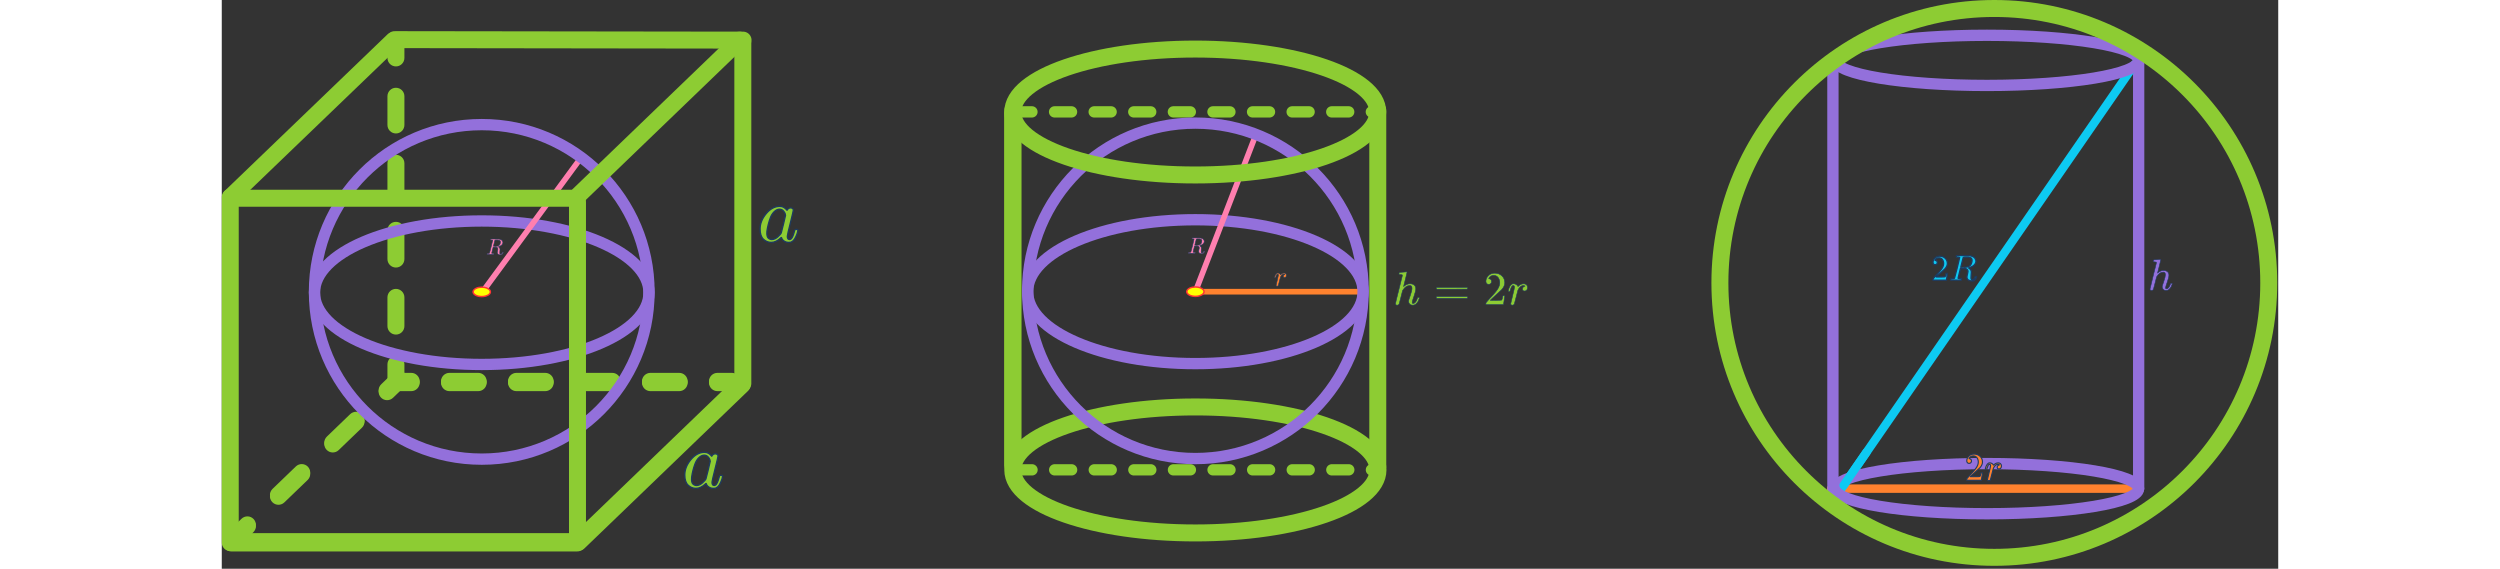 <?xml version="1.0" encoding="UTF-8" standalone="no"?>
<!DOCTYPE svg PUBLIC "-//W3C//DTD SVG 1.1//EN" "http://www.w3.org/Graphics/SVG/1.1/DTD/svg11.dtd">
<svg width="800" height="182" viewBox="0 0 1515 419" version="1.1" xmlns="http://www.w3.org/2000/svg" xmlns:xlink="http://www.w3.org/1999/xlink" xml:space="preserve" xmlns:serif="http://www.serif.com/" style="fill-rule:evenodd;clip-rule:evenodd;stroke-linecap:round;stroke-linejoin:round;stroke-miterlimit:1.5;">
    <rect x="0" y="0" width="1515" height="419" fill="#333333" stroke="none"/>
    <path d="M-345.383,1439.11l-142.965,115.665" style="fill:none;stroke:#9370db;stroke-width:4.17px;"/>
  <path d="M302.449,-1088.56l783.852,0" style="fill:none;stroke:#8dcc33;stroke-width:12.5px;"/>
  <path d="M6.25,145.332l0,254.376" style="fill:none;stroke:#8dcc33;stroke-width:12.5px;"/>
  <path d="M582.767,84.039l-0,257.449" style="fill:none;stroke:#8dcc33;stroke-width:12.5px;"/>
  <path d="M584.361,82.419l265.194,0" style="fill:none;stroke:#8dcc33;stroke-width:8.33px;stroke-dasharray:12.5,16.67,0,0,0,0;"/>
  <path d="M122.049,32.097c-0,-3.45 2.8,-6.25 6.25,-6.25c3.449,-0 6.25,2.8 6.25,6.25l-0,10.583c-0,3.449 -2.801,6.25 -6.25,6.25c-3.45,-0 -6.25,-2.801 -6.25,-6.25l-0,-10.583Zm-0,38.805c-0,-3.449 2.8,-6.25 6.25,-6.25c3.449,-0 6.25,2.801 6.25,6.25l-0,21.167c-0,3.449 -2.801,6.25 -6.25,6.25c-3.45,-0 -6.25,-2.801 -6.25,-6.25l-0,-21.167Zm-0,49.389c-0,-3.45 2.8,-6.25 6.25,-6.25c3.449,-0 6.25,2.8 6.25,6.25l-0,21.166c-0,3.45 -2.801,6.25 -6.25,6.25c-3.45,0 -6.25,-2.8 -6.25,-6.25l-0,-21.166Zm-0,49.388c-0,-3.449 2.8,-6.25 6.25,-6.25c3.449,0 6.25,2.801 6.25,6.25l-0,21.167c-0,3.449 -2.801,6.25 -6.25,6.25c-3.45,-0 -6.25,-2.801 -6.25,-6.25l-0,-21.167Zm-0,49.39c-0,-3.45 2.8,-6.25 6.25,-6.25c3.449,-0 6.25,2.8 6.25,6.25l-0,21.166c-0,3.45 -2.801,6.25 -6.25,6.25c-3.45,0 -6.25,-2.8 -6.25,-6.25l-0,-21.166Zm-0,49.388c-0,-3.449 2.8,-6.25 6.25,-6.25c3.449,0 6.25,2.801 6.25,6.25l-0,10.583c-0,3.45 -2.801,6.25 -6.25,6.25c-3.45,0 -6.25,-2.8 -6.25,-6.25l-0,-10.583Z" style="fill:#8dcc33;"/>
  <path d="M383.864,31.785l0,250.705" style="fill:none;stroke:#8dcc33;stroke-width:12.5px;"/>
  <path d="M1412.18,45.25l0,314.561" style="fill:none;stroke:#9370db;stroke-width:8.33px;"/>
  <ellipse cx="717.26" cy="346.211" rx="134.523" ry="46.41" style="fill:none;stroke:#8dcc33;stroke-width:12.5px;stroke-linecap:square;stroke-linejoin:miter;stroke-miterlimit:4;"/>
  <path d="M126.197,30.037l-119.486,114.88" style="fill:none;stroke:#8dcc33;stroke-width:12.5px;"/>
  <path d="M126.049,274.83c2.485,-2.392 6.444,-2.317 8.837,0.168c2.392,2.485 2.317,6.445 -0.168,8.837l-8.577,8.257c-2.485,2.392 -6.445,2.317 -8.837,-0.168c-2.393,-2.485 -2.317,-6.445 0.168,-8.837l8.577,-8.257Zm-31.448,30.274c2.485,-2.392 6.445,-2.317 8.837,0.168c2.392,2.485 2.317,6.445 -0.168,8.837l-17.153,16.513c-2.485,2.393 -6.445,2.317 -8.838,-0.168c-2.392,-2.485 -2.317,-6.445 0.168,-8.837l17.154,-16.513Zm-40.025,38.53c2.486,-2.392 6.445,-2.317 8.838,0.168c2.392,2.485 2.317,6.445 -0.168,8.838l-17.154,16.513c-2.485,2.392 -6.445,2.317 -8.837,-0.169c-2.392,-2.485 -2.317,-6.444 0.168,-8.837l17.153,-16.513Zm-40.024,38.531c2.485,-2.393 6.445,-2.317 8.837,0.168c2.393,2.485 2.317,6.445 -0.168,8.837l-8.576,8.256c-2.485,2.393 -6.445,2.317 -8.838,-0.168c-2.392,-2.485 -2.317,-6.445 0.168,-8.837l8.577,-8.256Z" style="fill:#8dcc33;"/>
  <path d="M126.049,275.809c2.485,-2.393 6.444,-2.317 8.837,0.168c2.392,2.485 2.317,6.445 -0.168,8.837l-8.577,8.257c-2.485,2.392 -6.445,2.317 -8.837,-0.168c-2.393,-2.486 -2.317,-6.445 0.168,-8.838l8.577,-8.256Zm-31.448,30.274c2.485,-2.393 6.445,-2.317 8.837,0.168c2.392,2.485 2.317,6.445 -0.168,8.837l-17.153,16.513c-2.485,2.392 -6.445,2.317 -8.838,-0.168c-2.392,-2.485 -2.317,-6.445 0.168,-8.837l17.154,-16.513Zm-40.025,38.53c2.486,-2.392 6.445,-2.317 8.838,0.168c2.392,2.485 2.317,6.445 -0.168,8.837l-17.154,16.513c-2.485,2.393 -6.445,2.317 -8.837,-0.168c-2.392,-2.485 -2.317,-6.445 0.168,-8.837l17.153,-16.513Zm-40.024,38.53c2.485,-2.392 6.445,-2.317 8.837,0.168c2.393,2.485 2.317,6.445 -0.168,8.838l-8.576,8.256c-2.485,2.393 -6.445,2.317 -8.838,-0.168c-2.392,-2.485 -2.317,-6.445 0.168,-8.837l8.577,-8.257Z" style="fill:#8dcc33;"/>
  <path d="M383.298,282.572l-120.417,115.923" style="fill:none;stroke:#8dcc33;stroke-width:12.5px;"/>
  <path d="M383.298,283.551l-120.417,115.923" style="fill:none;stroke:#8dcc33;stroke-width:12.5px;"/>
  <path d="M302.449,-794.521l783.852,-0" style="fill:none;stroke:#8dcc33;stroke-width:12.5px;"/>
  <path d="M7.066,399.022l254.763,0" style="fill:none;stroke:#8dcc33;stroke-width:12.5px;"/>
  <path d="M7.066,400.001l254.763,-0" style="fill:none;stroke:#8dcc33;stroke-width:12.5px;"/>
  <path d="M511.323,-991.014c-3.449,0 -6.25,-2.8 -6.25,-6.25c0,-3.449 2.801,-6.25 6.25,-6.25l9.857,0c3.449,0 6.25,2.801 6.25,6.25c-0,3.45 -2.801,6.25 -6.25,6.25l-9.857,0Zm36.141,0c-3.45,0 -6.25,-2.8 -6.25,-6.25c-0,-3.449 2.8,-6.25 6.25,-6.25l19.713,0c3.449,0 6.25,2.801 6.25,6.25c-0,3.45 -2.801,6.25 -6.25,6.25l-19.713,0Zm45.997,0c-3.45,0 -6.25,-2.8 -6.25,-6.25c-0,-3.449 2.8,-6.25 6.25,-6.25l19.713,0c3.449,0 6.25,2.801 6.25,6.25c-0,3.45 -2.801,6.25 -6.25,6.25l-19.713,0Zm45.996,0c-3.449,0 -6.25,-2.8 -6.25,-6.25c0,-3.449 2.801,-6.25 6.25,-6.25l19.713,0c3.45,0 6.25,2.801 6.25,6.25c0,3.45 -2.8,6.25 -6.25,6.25l-19.713,0Zm45.997,0c-3.449,0 -6.25,-2.8 -6.25,-6.25c0,-3.449 2.801,-6.25 6.25,-6.25l19.714,0c3.449,0 6.25,2.801 6.25,6.25c-0,3.45 -2.801,6.25 -6.25,6.25l-19.714,0Zm45.998,0c-3.45,0 -6.25,-2.8 -6.25,-6.25c-0,-3.449 2.8,-6.25 6.25,-6.25l19.713,0c3.45,0 6.25,2.801 6.25,6.25c0,3.45 -2.8,6.25 -6.25,6.25l-19.713,0Zm45.997,0c-3.45,0 -6.25,-2.8 -6.25,-6.25c-0,-3.449 2.8,-6.25 6.25,-6.25l19.713,0c3.449,0 6.25,2.801 6.25,6.25c-0,3.45 -2.801,6.25 -6.25,6.25l-19.713,0Zm45.997,0c-3.449,0 -6.25,-2.8 -6.25,-6.25c0,-3.449 2.801,-6.25 6.25,-6.25l19.713,0c3.449,0 6.25,2.801 6.25,6.25c-0,3.45 -2.801,6.25 -6.25,6.25l-19.713,0Zm45.997,0c-3.45,0 -6.25,-2.8 -6.25,-6.25c-0,-3.449 2.8,-6.25 6.25,-6.25l19.713,0c3.449,0 6.25,2.801 6.25,6.25c-0,3.45 -2.801,6.25 -6.25,6.25l-19.713,0Zm45.997,0c-3.449,0 -6.25,-2.8 -6.25,-6.25c0,-3.449 2.801,-6.25 6.25,-6.25l19.713,0c3.45,0 6.25,2.801 6.25,6.25c0,3.45 -2.8,6.25 -6.25,6.25l-19.713,0Zm45.998,0c-3.45,0 -6.25,-2.8 -6.25,-6.25c-0,-3.449 2.8,-6.25 6.25,-6.25l19.713,0c3.45,0 6.25,2.801 6.25,6.25c0,3.45 -2.8,6.25 -6.25,6.25l-19.713,0Zm45.996,0c-3.449,0 -6.25,-2.8 -6.25,-6.25c0,-3.449 2.801,-6.25 6.25,-6.25l19.713,0c3.45,0 6.25,2.801 6.25,6.25c0,3.45 -2.8,6.25 -6.25,6.25l-19.713,0Zm45.996,0c-3.449,0 -6.25,-2.8 -6.25,-6.25c0,-3.449 2.801,-6.25 6.25,-6.25l19.713,0c3.45,0 6.25,2.801 6.25,6.25c0,3.45 -2.8,6.25 -6.25,6.25l-19.713,0Zm45.998,0c-3.45,0 -6.25,-2.8 -6.25,-6.25c-0,-3.449 2.8,-6.25 6.25,-6.25l19.712,0c3.45,0 6.25,2.801 6.25,6.25c0,3.45 -2.8,6.25 -6.25,6.25l-19.712,0Zm45.997,0c-3.45,0 -6.25,-2.8 -6.25,-6.25c-0,-3.449 2.8,-6.25 6.25,-6.25l19.713,0c3.449,0 6.25,2.801 6.25,6.25c-0,3.45 -2.801,6.25 -6.25,6.25l-19.713,0Zm45.997,0c-3.45,0 -6.25,-2.8 -6.25,-6.25c-0,-3.449 2.8,-6.25 6.25,-6.25l19.713,0c3.449,0 6.25,2.801 6.25,6.25c-0,3.45 -2.801,6.25 -6.25,6.25l-19.713,0Zm45.996,0c-3.449,0 -6.25,-2.8 -6.25,-6.25c0,-3.449 2.801,-6.25 6.25,-6.25l19.713,0c3.45,0 6.25,2.801 6.25,6.25c0,3.45 -2.8,6.25 -6.25,6.25l-19.713,0Zm45.998,0c-3.449,0 -6.25,-2.8 -6.25,-6.25c0,-3.449 2.801,-6.25 6.25,-6.25l9.857,0c3.449,0 6.25,2.801 6.25,6.25c-0,3.45 -2.801,6.25 -6.25,6.25l-9.857,0Z" style="fill:#8dcc33;"/>
  <path d="M128.98,287.184c-3.45,-0 -6.25,-2.801 -6.25,-6.25c-0,-3.45 2.8,-6.25 6.25,-6.25l10.576,-0c3.449,-0 6.25,2.8 6.25,6.25c-0,3.449 -2.801,6.25 -6.25,6.25l-10.576,-0Zm38.778,-0c-3.449,-0 -6.25,-2.801 -6.25,-6.25c0,-3.45 2.801,-6.25 6.25,-6.25l21.152,-0c3.45,-0 6.25,2.8 6.25,6.25c0,3.449 -2.8,6.25 -6.25,6.25l-21.152,-0Zm49.355,-0c-3.45,-0 -6.25,-2.801 -6.25,-6.25c-0,-3.45 2.8,-6.25 6.25,-6.25l21.152,-0c3.449,-0 6.25,2.8 6.25,6.25c-0,3.449 -2.801,6.25 -6.25,6.25l-21.152,-0Zm49.354,-0c-3.449,-0 -6.25,-2.801 -6.25,-6.25c0,-3.45 2.801,-6.25 6.25,-6.25l21.152,-0c3.45,-0 6.25,2.8 6.25,6.25c0,3.449 -2.8,6.25 -6.25,6.25l-21.152,-0Zm49.355,-0c-3.449,-0 -6.25,-2.801 -6.25,-6.25c0,-3.45 2.801,-6.25 6.25,-6.25l21.152,-0c3.45,-0 6.25,2.8 6.25,6.25c0,3.449 -2.8,6.25 -6.25,6.25l-21.152,-0Zm49.355,-0c-3.45,-0 -6.25,-2.801 -6.25,-6.25c-0,-3.45 2.8,-6.25 6.25,-6.25l10.576,-0c3.449,-0 6.25,2.8 6.25,6.25c-0,3.449 -2.801,6.25 -6.25,6.25l-10.576,-0Z" style="fill:#8dcc33;"/>
  <path d="M128.98,288.162c-3.45,0 -6.25,-2.8 -6.25,-6.25c-0,-3.449 2.8,-6.25 6.25,-6.25l10.576,0c3.449,0 6.25,2.801 6.25,6.25c-0,3.45 -2.801,6.25 -6.25,6.25l-10.576,0Zm38.778,0c-3.449,0 -6.25,-2.8 -6.25,-6.25c0,-3.449 2.801,-6.25 6.25,-6.25l21.152,0c3.45,0 6.25,2.801 6.25,6.25c0,3.45 -2.8,6.25 -6.25,6.25l-21.152,0Zm49.355,0c-3.45,0 -6.25,-2.8 -6.25,-6.25c-0,-3.449 2.8,-6.25 6.25,-6.25l21.152,0c3.449,0 6.25,2.801 6.25,6.25c-0,3.45 -2.801,6.25 -6.25,6.25l-21.152,0Zm49.354,0c-3.449,0 -6.25,-2.8 -6.25,-6.25c0,-3.449 2.801,-6.25 6.25,-6.25l21.152,0c3.45,0 6.25,2.801 6.25,6.25c0,3.45 -2.8,6.25 -6.25,6.25l-21.152,0Zm49.355,0c-3.449,0 -6.25,-2.8 -6.25,-6.25c0,-3.449 2.801,-6.25 6.25,-6.25l21.152,0c3.45,0 6.25,2.801 6.25,6.25c0,3.45 -2.8,6.25 -6.25,6.25l-21.152,0Zm49.355,0c-3.45,0 -6.25,-2.8 -6.25,-6.25c-0,-3.449 2.8,-6.25 6.25,-6.25l10.576,0c3.449,0 6.25,2.801 6.25,6.25c-0,3.45 -2.801,6.25 -6.25,6.25l-10.576,0Z" style="fill:#8dcc33;"/>
  <path d="M127.395,29.198l256.635,0.362" style="fill:none;stroke:#8dcc33;stroke-width:12.5px;"/>
  <path d="M-1227.93,1370.22l-142.965,115.665" style="fill:none;stroke:#9370db;stroke-width:4.17px;"/>
  <g>
        <path id="MJX-82-TEX-I-1D44E" d="M341.091,349.94c0,-3.968 1.493,-7.741 4.48,-11.317c2.986,-3.576 6.346,-5.383 10.079,-5.423c2.005,0 3.773,0.963 5.305,2.889c0.629,-1.179 1.533,-1.769 2.712,-1.769c0.511,0 0.963,0.157 1.356,0.472c0.393,0.314 0.589,0.707 0.589,1.179c-0,0.511 -0.727,3.654 -2.181,9.431c-1.454,5.776 -2.201,9.038 -2.24,9.784c0,0.983 0.138,1.631 0.413,1.946c0.275,0.314 0.687,0.491 1.238,0.53c0.353,-0.039 0.746,-0.216 1.179,-0.53c0.825,-0.786 1.63,-2.673 2.416,-5.659c0.236,-0.786 0.432,-1.199 0.59,-1.238c0.078,-0.039 0.275,-0.059 0.589,-0.059l0.236,0c0.746,0 1.12,0.177 1.12,0.531c-0,0.235 -0.098,0.766 -0.295,1.591c-0.196,0.825 -0.589,1.886 -1.179,3.183c-0.589,1.297 -1.218,2.279 -1.886,2.947c-0.511,0.511 -1.14,0.924 -1.886,1.238c-0.315,0.079 -0.786,0.118 -1.415,0.118c-1.336,0 -2.456,-0.295 -3.36,-0.884c-0.904,-0.589 -1.493,-1.199 -1.768,-1.827l-0.354,-0.884c-0.039,-0.04 -0.118,-0.02 -0.235,0.058c-0.079,0.079 -0.158,0.158 -0.236,0.236c-2.319,2.201 -4.676,3.301 -7.074,3.301c-2.161,0 -4.067,-0.786 -5.717,-2.358c-1.651,-1.571 -2.476,-4.067 -2.476,-7.486Zm18.744,-10.079c0,-0.236 -0.098,-0.668 -0.294,-1.297c-0.197,-0.629 -0.649,-1.316 -1.356,-2.063c-0.707,-0.746 -1.611,-1.139 -2.711,-1.179c-1.376,0 -2.692,0.609 -3.95,1.828c-1.257,1.218 -2.24,2.809 -2.947,4.774c-1.139,3.104 -1.945,6.327 -2.417,9.667l0,0.648c0,0.315 -0.019,0.55 -0.059,0.708c0,1.768 0.354,2.986 1.061,3.654c0.708,0.668 1.553,1.022 2.535,1.061c1.493,0 2.967,-0.648 4.421,-1.945c1.454,-1.297 2.318,-2.299 2.593,-3.006c0.079,-0.157 0.61,-2.26 1.592,-6.307c0.982,-4.048 1.493,-6.229 1.532,-6.543Z" style="fill:#8dcc33;fill-rule:nonzero;stroke:#1e3a5f;stroke-width:1px;stroke-linecap:butt;stroke-miterlimit:2;"/>
    </g>
  <g>
        <path id="MJX-82-TEX-I-1D44E1" serif:id="MJX-82-TEX-I-1D44E" d="M396.563,168.736c0,-3.969 1.494,-7.741 4.48,-11.317c2.987,-3.576 6.346,-5.384 10.08,-5.423c2.004,0 3.772,0.963 5.305,2.888c0.628,-1.178 1.532,-1.768 2.711,-1.768c0.511,0 0.963,0.157 1.356,0.472c0.393,0.314 0.589,0.707 0.589,1.179c0,0.51 -0.727,3.654 -2.181,9.431c-1.454,5.776 -2.2,9.038 -2.24,9.784c0,0.983 0.138,1.631 0.413,1.946c0.275,0.314 0.688,0.491 1.238,0.53c0.353,-0.039 0.746,-0.216 1.179,-0.53c0.825,-0.786 1.63,-2.673 2.416,-5.659c0.236,-0.786 0.433,-1.199 0.59,-1.238c0.078,-0.039 0.275,-0.059 0.589,-0.059l0.236,0c0.747,0 1.12,0.177 1.12,0.531c-0,0.235 -0.098,0.766 -0.295,1.591c-0.196,0.825 -0.589,1.886 -1.179,3.183c-0.589,1.297 -1.218,2.279 -1.886,2.947c-0.511,0.511 -1.139,0.924 -1.886,1.238c-0.314,0.079 -0.786,0.118 -1.415,0.118c-1.336,0 -2.456,-0.295 -3.36,-0.884c-0.903,-0.59 -1.493,-1.199 -1.768,-1.827l-0.354,-0.885c-0.039,-0.039 -0.117,-0.019 -0.235,0.059c-0.079,0.079 -0.158,0.158 -0.236,0.236c-2.319,2.201 -4.676,3.301 -7.073,3.301c-2.162,0 -4.068,-0.786 -5.718,-2.358c-1.65,-1.572 -2.476,-4.067 -2.476,-7.486Zm18.745,-10.079c-0,-0.236 -0.099,-0.668 -0.295,-1.297c-0.197,-0.629 -0.648,-1.316 -1.356,-2.063c-0.707,-0.747 -1.611,-1.14 -2.711,-1.179c-1.376,0 -2.692,0.609 -3.95,1.827c-1.257,1.219 -2.239,2.81 -2.947,4.775c-1.139,3.104 -1.945,6.327 -2.416,9.667l-0,0.648c-0,0.315 -0.02,0.55 -0.059,0.707c-0,1.769 0.353,2.987 1.061,3.655c0.707,0.668 1.552,1.022 2.534,1.061c1.493,0 2.967,-0.648 4.421,-1.945c1.454,-1.297 2.318,-2.299 2.594,-3.006c0.078,-0.157 0.609,-2.26 1.591,-6.307c0.982,-4.048 1.493,-6.229 1.533,-6.543Z" style="fill:#8dcc33;fill-rule:nonzero;stroke:#1e3a5f;stroke-width:1px;stroke-linecap:butt;stroke-miterlimit:2;"/>
    </g>
  <path d="M584.423,346.134l266.351,-0" style="fill:none;stroke:#8dcc33;stroke-width:8.33px;stroke-dasharray:12.5,16.67,0,0,0,0;"/>
  <path d="M851.636,81.338l-0,262.423" style="fill:none;stroke:#8dcc33;stroke-width:12.5px;"/>
  <path d="M582.777,81.338l-0,262.031" style="fill:none;stroke:#8dcc33;stroke-width:12.5px;"/>
  <ellipse cx="191.521" cy="215.644" rx="123.224" ry="52.853" style="fill:none;stroke:#9370db;stroke-width:8.33px;stroke-miterlimit:4;"/>
  <path d="M262.976,118.457l-70.316,95.778" style="fill:none;stroke:#ff7faf;stroke-width:4.17px;"/>
  <circle cx="191.521" cy="215.023" r="123.224" style="fill:none;stroke:#9370db;stroke-width:8.33px;stroke-miterlimit:4;"/>
  <ellipse cx="717.269" cy="214.878" rx="123.563" ry="52.998" style="fill:none;stroke:#9370db;stroke-width:8.33px;stroke-miterlimit:4;"/>
  <path d="M760.503,102.608l-43.173,112.081" style="fill:none;stroke:#ff7faf;stroke-width:4.17px;"/>
  <path d="M719.903,214.878l120.109,-0" style="fill:none;stroke:#ff822e;stroke-width:4.17px;"/>
  <circle cx="717.269" cy="214.255" r="123.563" style="fill:none;stroke:#9370db;stroke-width:8.33px;stroke-miterlimit:4;"/>
  <g>
        <g>
            <g>
                <path id="MJX-72-TEX-I-210E" d="M867.733,200.641c0.023,0 0.86,-0.058 2.51,-0.174c1.651,-0.116 2.499,-0.186 2.546,-0.209c0.279,-0 0.418,0.104 0.418,0.313c0,0.256 -0.418,2.011 -1.255,5.266c-0.883,3.44 -1.325,5.196 -1.325,5.265c-0,0.047 0.081,-0.011 0.244,-0.174c1.418,-1.255 2.929,-1.883 4.533,-1.883c1.255,-0 2.267,0.314 3.034,0.941c0.767,0.628 1.162,1.546 1.185,2.755c0,1.186 -0.441,3.022 -1.325,5.51c-0.883,2.487 -1.325,3.975 -1.325,4.463c0.023,0.326 0.082,0.546 0.175,0.663c0.093,0.116 0.267,0.174 0.523,0.174c0.651,0 1.255,-0.349 1.813,-1.046c0.558,-0.697 1.011,-1.651 1.36,-2.859c0.07,-0.256 0.139,-0.407 0.209,-0.454c0.07,-0.046 0.256,-0.069 0.558,-0.069c0.465,-0 0.697,0.093 0.697,0.278c0,0.024 -0.046,0.198 -0.139,0.524c-0.372,1.371 -0.965,2.499 -1.778,3.382c-0.791,1 -1.732,1.499 -2.825,1.499l-0.174,0c-1.093,0 -1.883,-0.313 -2.371,-0.941c-0.489,-0.628 -0.733,-1.29 -0.733,-1.988c0,-0.372 0.419,-1.743 1.256,-4.114c0.836,-2.372 1.267,-4.15 1.29,-5.336c-0,-1.371 -0.512,-2.057 -1.535,-2.057l-0.174,0c-1.929,0 -3.603,1.139 -5.021,3.417l-0.244,0.454l-1.186,4.707c-0.744,3.022 -1.174,4.673 -1.29,4.952c-0.302,0.627 -0.814,0.941 -1.534,0.941c-0.326,0 -0.605,-0.104 -0.837,-0.314c-0.233,-0.209 -0.361,-0.418 -0.384,-0.627c0,-0.326 0.849,-3.859 2.546,-10.601l2.58,-10.321c0,-0.303 -0.081,-0.489 -0.244,-0.558c-0.163,-0.07 -0.616,-0.128 -1.36,-0.175l-0.732,0c-0.14,-0.139 -0.209,-0.232 -0.209,-0.279c-0,-0.046 0.023,-0.267 0.069,-0.662c0.117,-0.442 0.268,-0.663 0.454,-0.663Z" style="fill:#8dcc33;fill-rule:nonzero;stroke:#1e3a5f;stroke-width:0.42px;stroke-linecap:butt;stroke-miterlimit:2;"/>
            </g>
          <g>
                <path id="MJX-72-TEX-N-3D" d="M894.68,212.358c0,-0.303 0.163,-0.535 0.489,-0.698l22.212,0c0.349,0.186 0.523,0.419 0.523,0.698c0,0.255 -0.163,0.476 -0.488,0.662l-11.089,0.035l-11.089,0c-0.372,-0.116 -0.558,-0.349 -0.558,-0.697Zm0,6.765c0,-0.349 0.186,-0.582 0.558,-0.698l22.178,0c0.325,0.233 0.488,0.465 0.488,0.698c0,0.302 -0.174,0.534 -0.523,0.697l-22.212,-0c-0.326,-0.163 -0.489,-0.395 -0.489,-0.697Z" style="fill:#8dcc33;fill-rule:nonzero;stroke:#1e3a5f;stroke-width:0.42px;stroke-linecap:butt;stroke-miterlimit:2;"/>
            </g>
          <g>
                <path id="MJX-72-TEX-N-32" d="M933.345,209.498c-0.628,0 -1.128,-0.209 -1.5,-0.627c-0.372,-0.419 -0.558,-0.93 -0.558,-1.535c0,-1.65 0.616,-3.08 1.848,-4.289c1.233,-1.209 2.767,-1.813 4.603,-1.813c2.116,0 3.883,0.651 5.301,1.953c1.418,1.302 2.138,2.987 2.162,5.056c-0,1 -0.233,1.953 -0.698,2.859c-0.465,0.907 -1.023,1.697 -1.674,2.372c-0.651,0.674 -1.58,1.534 -2.789,2.58c-0.837,0.721 -1.999,1.79 -3.487,3.208l-2.058,1.953l2.651,0.035c3.649,-0 5.59,-0.059 5.823,-0.175c0.163,-0.046 0.442,-1.081 0.837,-3.103l-0,-0.105l1.395,0l-0,0.105c-0.024,0.07 -0.175,1.127 -0.454,3.173c-0.279,2.046 -0.453,3.115 -0.523,3.208l0,0.105l-12.937,-0l0,-1.081c0,-0.163 0.07,-0.337 0.21,-0.523c0.139,-0.186 0.488,-0.593 1.046,-1.221c0.674,-0.744 1.255,-1.395 1.743,-1.953c0.209,-0.232 0.605,-0.662 1.186,-1.29c0.581,-0.627 0.976,-1.057 1.185,-1.29c0.21,-0.232 0.547,-0.616 1.012,-1.151c0.465,-0.534 0.79,-0.93 0.976,-1.185c0.186,-0.256 0.453,-0.605 0.802,-1.046c0.349,-0.442 0.593,-0.814 0.732,-1.116c0.14,-0.302 0.314,-0.64 0.523,-1.011c0.21,-0.372 0.361,-0.744 0.454,-1.116c0.093,-0.372 0.174,-0.721 0.244,-1.046c0.069,-0.326 0.104,-0.709 0.104,-1.151c0,-1.465 -0.395,-2.732 -1.185,-3.801c-0.791,-1.069 -1.918,-1.604 -3.383,-1.604c-0.767,-0 -1.441,0.198 -2.022,0.593c-0.581,0.395 -0.988,0.779 -1.221,1.15c-0.232,0.372 -0.348,0.593 -0.348,0.663c-0,0.023 0.058,0.035 0.174,0.035c0.418,-0 0.849,0.163 1.29,0.488c0.442,0.325 0.663,0.86 0.663,1.604c-0,0.581 -0.186,1.069 -0.558,1.465c-0.372,0.395 -0.895,0.604 -1.569,0.627Z" style="fill:#8dcc33;fill-rule:nonzero;stroke:#1e3a5f;stroke-width:0.42px;stroke-linecap:butt;stroke-miterlimit:2;"/>
            </g>
          <g>
                <path id="MJX-72-TEX-I-1D45F" d="M947.711,214.45c0.023,-0.07 0.047,-0.163 0.07,-0.279c0.023,-0.116 0.081,-0.372 0.174,-0.767c0.093,-0.395 0.21,-0.756 0.349,-1.081c0.14,-0.326 0.314,-0.709 0.523,-1.151c0.209,-0.442 0.442,-0.79 0.698,-1.046c0.255,-0.256 0.557,-0.511 0.906,-0.767c0.349,-0.256 0.732,-0.361 1.151,-0.314c0.674,-0 1.267,0.139 1.778,0.418c0.512,0.279 0.872,0.535 1.081,0.768c0.209,0.232 0.337,0.465 0.384,0.697c0.046,0.139 0.081,0.209 0.104,0.209c0.024,0 0.117,-0.081 0.279,-0.244c1.116,-1.209 2.406,-1.813 3.871,-1.813l0.105,-0c1.115,-0 1.952,0.476 2.51,1.43c0.186,0.441 0.279,0.871 0.279,1.29c0,0.697 -0.151,1.255 -0.453,1.674c-0.302,0.418 -0.605,0.685 -0.907,0.802c-0.302,0.116 -0.593,0.162 -0.871,0.139c-0.465,0 -0.837,-0.128 -1.116,-0.384c-0.279,-0.255 -0.419,-0.592 -0.419,-1.011c0,-1.116 0.651,-1.86 1.953,-2.231c-0.511,-0.303 -0.93,-0.454 -1.255,-0.454c-1.302,0 -2.499,0.86 -3.592,2.581c-0.232,0.372 -0.407,0.755 -0.523,1.15c-0.116,0.396 -0.512,1.941 -1.186,4.638c-0.79,3.255 -1.243,4.987 -1.36,5.196c-0.302,0.627 -0.802,0.941 -1.499,0.941c-0.302,0 -0.546,-0.069 -0.732,-0.209c-0.186,-0.139 -0.314,-0.279 -0.384,-0.418c-0.07,-0.14 -0.093,-0.256 -0.07,-0.349c0,-0.302 0.465,-2.302 1.395,-5.998c0.93,-3.696 1.395,-5.753 1.395,-6.172c0,-0.906 -0.302,-1.36 -0.907,-1.36c-0.488,0 -0.906,0.326 -1.255,0.977c-0.349,0.65 -0.628,1.36 -0.837,2.127c-0.209,0.767 -0.337,1.185 -0.383,1.255c-0.047,0.046 -0.233,0.07 -0.558,0.07l-0.489,-0c-0.139,-0.14 -0.209,-0.244 -0.209,-0.314Z" style="fill:#8dcc33;fill-rule:nonzero;stroke:#1e3a5f;stroke-width:0.42px;stroke-linecap:butt;stroke-miterlimit:2;"/>
            </g>
        </g>
    </g>
  <path d="M6.387,146.039l255.442,-0" style="fill:none;stroke:#8dcc33;stroke-width:12.5px;"/>
  <path d="M381.499,29.546l-118.64,114.212" style="fill:none;stroke:#8dcc33;stroke-width:12.5px;"/>
  <path d="M262.055,148.74l0,247.098" style="fill:none;stroke:#8dcc33;stroke-width:12.5px;"/>
  <ellipse cx="717.165" cy="82.523" rx="134.434" ry="46.379" style="fill:none;stroke:#8dcc33;stroke-width:12.5px;stroke-linecap:square;stroke-linejoin:miter;stroke-miterlimit:4;"/>
  <ellipse cx="191.521" cy="215.023" rx="6.368" ry="3.463" style="fill:#ff0;"/>
  <path d="M191.521,219.028c-0.009,0 -2.924,0.088 -5.102,-1.28c-3.902,-2.45 -1.158,-6.646 4.931,-6.729c5.893,-0.081 9.027,3.758 5.791,6.362c-0.151,0.122 -0.884,0.712 -2.148,1.118c-1.677,0.539 -2.977,0.516 -3.472,0.529Zm-0,-1.078l-0,-0.006c0.035,-0.001 2.38,0.064 4.243,-0.949c4.203,-2.285 -0.7,-5.771 -6.325,-4.693c-3.232,0.619 -5.356,2.913 -2.16,4.693c0.704,0.392 1.607,0.621 1.752,0.658c0.937,0.238 2.29,0.29 2.49,0.297Z" style="fill:#f33;"/>
  <g>
        <path id="MJX-68-TEX-I-1D445" d="M198.636,176.852c-0.3,0 -0.478,-0.005 -0.534,-0.016c-0.055,-0.011 -0.083,-0.072 -0.083,-0.184c-0,-0.3 0.061,-0.483 0.183,-0.55c0.023,-0.011 0.989,-0.016 2.9,-0.016c1.911,0.011 2.944,0.028 3.1,0.05c0.622,0.089 1.144,0.244 1.566,0.466c0.423,0.223 0.723,0.478 0.9,0.767c0.178,0.289 0.295,0.528 0.35,0.717c0.056,0.189 0.089,0.377 0.1,0.566c0,0.5 -0.161,0.967 -0.483,1.4c-0.322,0.434 -0.694,0.767 -1.117,1c-0.422,0.233 -0.794,0.422 -1.116,0.567c-0.322,0.144 -0.533,0.216 -0.633,0.216l0.116,0.084c0.745,0.422 1.117,1.033 1.117,1.833c-0,0.122 -0.028,0.461 -0.083,1.017c-0.056,0.555 -0.084,1.011 -0.084,1.366l0,0.15c0,0.2 0.006,0.356 0.017,0.467c0.011,0.111 0.072,0.211 0.183,0.3c0.111,0.089 0.256,0.139 0.433,0.15c0.312,-0 0.567,-0.122 0.767,-0.367c0.2,-0.244 0.345,-0.505 0.433,-0.783c0.056,-0.156 0.1,-0.25 0.134,-0.284c0.033,-0.033 0.116,-0.05 0.25,-0.05c0.222,0 0.333,0.067 0.333,0.2c0,0.2 -0.133,0.517 -0.4,0.95c-0.422,0.634 -0.922,0.95 -1.5,0.95l-0.15,0c-0.678,0 -1.239,-0.139 -1.683,-0.416c-0.444,-0.278 -0.689,-0.711 -0.733,-1.3c-0,-0.3 0.083,-0.767 0.25,-1.4c0.166,-0.633 0.25,-1.039 0.25,-1.217c-0,-0.566 -0.239,-0.977 -0.717,-1.233c-0.167,-0.078 -0.306,-0.122 -0.417,-0.133c-0.111,-0.011 -0.505,-0.022 -1.183,-0.034l-1.15,0l-0.533,2.167c-0.367,1.466 -0.55,2.211 -0.55,2.233c-0,0.045 0.005,0.072 0.017,0.083c0.011,0.012 0.05,0.034 0.116,0.067c0.067,0.033 0.161,0.045 0.284,0.033c0.122,-0.011 0.305,0 0.55,0.034l0.516,-0c0.067,0.089 0.1,0.139 0.1,0.15c0,0.011 -0.017,0.111 -0.05,0.3c-0.044,0.144 -0.1,0.25 -0.166,0.316l-0.25,0c-0.4,-0.022 -1.128,-0.033 -2.184,-0.033l-1.816,0c-0.189,0 -0.306,0.006 -0.35,0.017c-0.189,-0 -0.283,-0.05 -0.283,-0.15c-0,-0.023 0.016,-0.1 0.05,-0.234c0.055,-0.211 0.111,-0.327 0.166,-0.35c0.045,-0.011 0.128,-0.016 0.25,-0.016l0.1,-0c0.3,-0 0.633,-0.017 1,-0.05c0.156,-0.034 0.261,-0.1 0.317,-0.2c0.033,-0.045 0.433,-1.589 1.2,-4.633c0.766,-3.044 1.15,-4.65 1.15,-4.817c-0,-0.077 -0.317,-0.127 -0.95,-0.15Zm6.666,1.384c-0,-0.356 -0.117,-0.656 -0.35,-0.9c-0.233,-0.245 -0.711,-0.4 -1.433,-0.467l-0.384,0c-0.233,0 -0.444,-0.005 -0.633,-0.017l-0.367,0c-0.522,0 -0.822,0.056 -0.9,0.167c-0.011,0.033 -0.2,0.772 -0.566,2.217c-0.367,1.444 -0.55,2.183 -0.55,2.216c-0,0.011 0.383,0.017 1.15,0.017c0.866,-0.011 1.444,-0.05 1.733,-0.117c0.711,-0.111 1.267,-0.439 1.667,-0.983c0.177,-0.256 0.327,-0.589 0.45,-1c0.122,-0.411 0.183,-0.789 0.183,-1.133Z" style="fill:#ff7faf;fill-rule:nonzero;stroke:#1e3a5f;stroke-width:0.42px;stroke-linecap:butt;stroke-miterlimit:2;"/>
    </g>
  <g>
        <path id="MJX-68-TEX-I-1D4451" serif:id="MJX-68-TEX-I-1D445" d="M715.344,176.036c-0.3,-0 -0.478,-0.006 -0.534,-0.017c-0.055,-0.011 -0.083,-0.072 -0.083,-0.183c-0,-0.3 0.061,-0.484 0.183,-0.55c0.022,-0.012 0.989,-0.017 2.9,-0.017c1.911,0.011 2.944,0.028 3.1,0.05c0.622,0.089 1.144,0.244 1.566,0.467c0.423,0.222 0.723,0.477 0.9,0.766c0.178,0.289 0.295,0.528 0.35,0.717c0.056,0.189 0.089,0.378 0.1,0.566c0,0.5 -0.161,0.967 -0.483,1.4c-0.322,0.434 -0.694,0.767 -1.117,1c-0.422,0.234 -0.794,0.422 -1.116,0.567c-0.322,0.144 -0.533,0.217 -0.633,0.217l0.116,0.083c0.745,0.422 1.117,1.033 1.117,1.833c-0,0.122 -0.028,0.461 -0.084,1.017c-0.055,0.555 -0.083,1.011 -0.083,1.366l0,0.15c0,0.2 0.006,0.356 0.017,0.467c0.011,0.111 0.072,0.211 0.183,0.3c0.111,0.089 0.256,0.139 0.433,0.15c0.312,-0 0.567,-0.122 0.767,-0.367c0.2,-0.244 0.344,-0.505 0.433,-0.783c0.056,-0.156 0.1,-0.25 0.134,-0.283c0.033,-0.034 0.116,-0.05 0.25,-0.05c0.222,-0 0.333,0.066 0.333,0.2c-0,0.2 -0.133,0.516 -0.4,0.95c-0.422,0.633 -0.922,0.949 -1.5,0.949l-0.15,0c-0.678,0 -1.239,-0.138 -1.683,-0.416c-0.445,-0.278 -0.689,-0.711 -0.733,-1.3c-0,-0.3 0.083,-0.767 0.25,-1.4c0.166,-0.633 0.25,-1.039 0.25,-1.217c-0,-0.566 -0.239,-0.977 -0.717,-1.233c-0.167,-0.078 -0.306,-0.122 -0.417,-0.133c-0.111,-0.011 -0.505,-0.022 -1.183,-0.033l-1.15,-0l-0.533,2.166c-0.367,1.467 -0.55,2.211 -0.55,2.233c-0,0.045 0.005,0.072 0.017,0.084c0.011,0.011 0.05,0.033 0.116,0.066c0.067,0.034 0.161,0.045 0.284,0.034c0.122,-0.012 0.305,-0 0.549,0.033l0.517,-0c0.067,0.089 0.1,0.139 0.1,0.15c0,0.011 -0.017,0.111 -0.05,0.3c-0.044,0.144 -0.1,0.25 -0.167,0.316l-0.25,0c-0.399,-0.022 -1.127,-0.033 -2.183,-0.033l-1.816,0c-0.189,0 -0.306,0.006 -0.35,0.017c-0.189,-0 -0.284,-0.05 -0.284,-0.15c0,-0.022 0.017,-0.1 0.05,-0.234c0.056,-0.211 0.112,-0.327 0.167,-0.349c0.045,-0.012 0.128,-0.017 0.25,-0.017l0.1,-0c0.3,-0 0.633,-0.017 1,-0.05c0.156,-0.033 0.261,-0.1 0.317,-0.2c0.033,-0.045 0.433,-1.589 1.2,-4.633c0.766,-3.044 1.15,-4.65 1.15,-4.816c-0,-0.078 -0.317,-0.128 -0.95,-0.15Zm6.666,1.383c-0,-0.356 -0.117,-0.656 -0.35,-0.9c-0.234,-0.245 -0.711,-0.4 -1.433,-0.467l-0.384,0c-0.233,0 -0.444,-0.005 -0.633,-0.016l-0.367,-0c-0.522,-0 -0.822,0.055 -0.9,0.166c-0.011,0.034 -0.2,0.772 -0.566,2.217c-0.367,1.444 -0.55,2.183 -0.55,2.216c-0,0.011 0.383,0.017 1.15,0.017c0.866,-0.011 1.444,-0.05 1.733,-0.117c0.711,-0.111 1.267,-0.439 1.666,-0.983c0.178,-0.256 0.328,-0.589 0.45,-1c0.123,-0.411 0.184,-0.789 0.184,-1.133Z" style="fill:#ff7faf;fill-rule:nonzero;stroke:#1e3a5f;stroke-width:0.42px;stroke-linecap:butt;stroke-miterlimit:2;"/>
    </g>
  <g>
        <path id="MJX-68-TEX-I-1D45F" d="M775.578,204.469c0.014,-0.043 0.028,-0.1 0.042,-0.172c0.015,-0.071 0.05,-0.228 0.107,-0.471c0.058,-0.243 0.129,-0.464 0.215,-0.664c0.085,-0.2 0.192,-0.435 0.321,-0.707c0.128,-0.271 0.271,-0.485 0.428,-0.642c0.157,-0.157 0.343,-0.314 0.557,-0.471c0.214,-0.157 0.45,-0.222 0.707,-0.193c0.414,-0 0.778,0.086 1.092,0.257c0.314,0.171 0.536,0.328 0.664,0.471c0.129,0.143 0.207,0.286 0.236,0.428c0.028,0.086 0.05,0.129 0.064,0.129c0.014,-0 0.071,-0.05 0.171,-0.15c0.686,-0.742 1.478,-1.114 2.378,-1.114l0.064,0c0.685,0 1.199,0.293 1.542,0.878c0.114,0.272 0.171,0.536 0.171,0.793c0,0.428 -0.092,0.771 -0.278,1.028c-0.186,0.257 -0.371,0.421 -0.557,0.492c-0.186,0.072 -0.364,0.1 -0.535,0.086c-0.286,0 -0.514,-0.078 -0.686,-0.235c-0.171,-0.158 -0.257,-0.365 -0.257,-0.622c0,-0.685 0.4,-1.142 1.2,-1.37c-0.314,-0.186 -0.572,-0.279 -0.771,-0.279c-0.8,0 -1.535,0.529 -2.206,1.585c-0.143,0.229 -0.25,0.464 -0.322,0.707c-0.071,0.243 -0.314,1.192 -0.728,2.849c-0.485,1.998 -0.764,3.062 -0.835,3.191c-0.186,0.385 -0.493,0.578 -0.921,0.578c-0.186,0 -0.336,-0.043 -0.45,-0.129c-0.114,-0.085 -0.193,-0.171 -0.235,-0.257c-0.043,-0.085 -0.058,-0.157 -0.043,-0.214c-0,-0.185 0.285,-1.413 0.856,-3.684c0.572,-2.27 0.857,-3.533 0.857,-3.79c0,-0.557 -0.186,-0.836 -0.557,-0.836c-0.3,0 -0.557,0.2 -0.771,0.6c-0.214,0.4 -0.385,0.835 -0.514,1.306c-0.128,0.472 -0.207,0.729 -0.235,0.771c-0.029,0.029 -0.143,0.043 -0.343,0.043l-0.3,0c-0.086,-0.085 -0.128,-0.15 -0.128,-0.192Z" style="fill:#ff822e;fill-rule:nonzero;stroke:#1e3a5f;stroke-width:0.42px;stroke-linecap:butt;stroke-miterlimit:2;"/>
    </g>
  <ellipse cx="717.269" cy="214.878" rx="6.368" ry="3.463" style="fill:#ff0;"/>
  <path d="M717.269,218.883c-0.009,-0 -2.925,0.088 -5.103,-1.28c-3.902,-2.45 -1.158,-6.646 4.931,-6.729c5.893,-0.081 9.027,3.758 5.791,6.362c-0.15,0.122 -0.883,0.711 -2.148,1.118c-1.676,0.539 -2.977,0.516 -3.471,0.529Zm-0.001,-1.078l-0,-0.006c0.035,-0.001 2.381,0.064 4.243,-0.949c4.203,-2.285 -0.7,-5.771 -6.325,-4.693c-3.232,0.619 -5.356,2.913 -2.16,4.693c0.704,0.392 1.607,0.621 1.753,0.658c0.936,0.238 2.289,0.289 2.489,0.297Z" style="fill:#f33;"/>
  <path d="M1185.63,359.995l225.369,-0" style="fill:none;stroke:#ff822e;stroke-width:6.25px;"/>
  <path d="M1186.94,46.224l-0,314.589" style="fill:none;stroke:#9370db;stroke-width:8.33px;"/>
  <path d="M1409.31,47.289l-216.147,312.669" style="fill:none;stroke:#0dcaf2;stroke-width:6.25px;"/>
  <ellipse cx="1300.44" cy="44.469" rx="111.706" ry="18.477" style="fill:none;stroke:#9370db;stroke-width:8.33px;stroke-linecap:square;stroke-linejoin:miter;stroke-miterlimit:4;"/>
  <ellipse cx="1300.44" cy="359.995" rx="111.706" ry="18.477" style="fill:none;stroke:#9370db;stroke-width:8.33px;stroke-linecap:square;stroke-linejoin:miter;stroke-miterlimit:4;"/>
  <path d="M1211.61,333.274l-16.761,24.247" style="fill:none;stroke:#0dcaf2;stroke-width:6.25px;"/>
  <circle cx="1305.85" cy="208.421" r="202.171" style="fill:none;stroke:#8dcc33;stroke-width:12.5px;stroke-miterlimit:4;"/>
  <g>
        <g>
            <path id="MJX-79-TEX-N-32" d="M1262.24,195.033c-0.48,-0 -0.861,-0.16 -1.145,-0.479c-0.284,-0.32 -0.426,-0.711 -0.426,-1.172c-0,-1.26 0.47,-2.352 1.411,-3.275c0.941,-0.923 2.112,-1.385 3.515,-1.385c1.615,0 2.964,0.497 4.047,1.491c1.083,0.994 1.633,2.281 1.651,3.861c0,0.764 -0.178,1.491 -0.533,2.184c-0.355,0.692 -0.781,1.296 -1.278,1.81c-0.497,0.515 -1.207,1.172 -2.13,1.971c-0.639,0.55 -1.527,1.367 -2.663,2.45l-1.571,1.491l2.024,0.026c2.787,0 4.269,-0.044 4.447,-0.133c0.124,-0.035 0.337,-0.825 0.639,-2.37l-0,-0.08l1.065,0l0,0.08c-0.018,0.054 -0.133,0.861 -0.346,2.423c-0.213,1.563 -0.346,2.379 -0.4,2.45l0,0.08l-9.878,0l-0,-0.825c-0,-0.125 0.053,-0.258 0.159,-0.4c0.107,-0.142 0.373,-0.452 0.799,-0.932c0.515,-0.568 0.959,-1.065 1.332,-1.491c0.159,-0.177 0.461,-0.506 0.905,-0.985c0.444,-0.479 0.745,-0.808 0.905,-0.985c0.16,-0.178 0.417,-0.471 0.772,-0.879c0.355,-0.408 0.604,-0.71 0.746,-0.905c0.142,-0.196 0.346,-0.462 0.612,-0.799c0.267,-0.338 0.453,-0.622 0.56,-0.852c0.106,-0.231 0.239,-0.488 0.399,-0.773c0.16,-0.284 0.275,-0.568 0.346,-0.852c0.071,-0.284 0.133,-0.55 0.187,-0.798c0.053,-0.249 0.079,-0.542 0.079,-0.879c0,-1.119 -0.301,-2.086 -0.905,-2.903c-0.603,-0.816 -1.464,-1.224 -2.583,-1.224c-0.586,-0 -1.1,0.15 -1.544,0.452c-0.444,0.302 -0.755,0.595 -0.932,0.879c-0.178,0.284 -0.266,0.453 -0.266,0.506c-0,0.018 0.044,0.026 0.133,0.026c0.319,0 0.648,0.125 0.985,0.373c0.337,0.249 0.506,0.657 0.506,1.225c-0,0.444 -0.142,0.817 -0.426,1.119c-0.284,0.301 -0.684,0.461 -1.198,0.479Z" style="fill:#0dcaf2;fill-rule:nonzero;stroke:#1e3a5f;stroke-width:1px;stroke-linecap:butt;stroke-miterlimit:2;"/>
        </g>
    <g>
            <path id="MJX-79-TEX-I-1D445" d="M1278.78,189.494c-0.479,0 -0.763,-0.009 -0.852,-0.026c-0.088,-0.018 -0.133,-0.116 -0.133,-0.293c0,-0.48 0.098,-0.772 0.293,-0.879c0.036,-0.018 1.58,-0.027 4.633,-0.027c3.054,0.018 4.705,0.045 4.953,0.08c0.994,0.142 1.828,0.391 2.503,0.746c0.675,0.355 1.154,0.763 1.438,1.225c0.284,0.461 0.47,0.843 0.559,1.145c0.089,0.301 0.142,0.603 0.16,0.905c-0,0.799 -0.258,1.544 -0.772,2.237c-0.515,0.692 -1.11,1.225 -1.784,1.597c-0.675,0.373 -1.27,0.675 -1.784,0.906c-0.515,0.231 -0.853,0.346 -1.012,0.346l0.186,0.133c1.189,0.675 1.784,1.651 1.784,2.929c0,0.195 -0.044,0.737 -0.133,1.624c-0.089,0.888 -0.133,1.616 -0.133,2.184l-0,0.24c-0,0.319 0.009,0.568 0.027,0.745c0.017,0.178 0.115,0.337 0.292,0.479c0.178,0.142 0.409,0.222 0.693,0.24c0.497,0 0.905,-0.195 1.225,-0.586c0.319,-0.39 0.55,-0.807 0.692,-1.251c0.089,-0.249 0.16,-0.4 0.213,-0.453c0.053,-0.053 0.186,-0.08 0.399,-0.08c0.355,0 0.533,0.107 0.533,0.32c-0,0.319 -0.213,0.825 -0.639,1.517c-0.675,1.012 -1.474,1.518 -2.397,1.518l-0.239,0c-1.083,0 -1.98,-0.222 -2.69,-0.665c-0.71,-0.444 -1.1,-1.137 -1.171,-2.077c-0,-0.48 0.133,-1.225 0.399,-2.237c0.266,-1.012 0.4,-1.66 0.4,-1.944c-0,-0.905 -0.382,-1.562 -1.145,-1.97c-0.267,-0.125 -0.489,-0.196 -0.666,-0.213c-0.178,-0.018 -0.808,-0.036 -1.891,-0.054l-1.837,0l-0.852,3.462c-0.586,2.343 -0.879,3.533 -0.879,3.568c0,0.071 0.009,0.115 0.027,0.133c0.018,0.018 0.08,0.053 0.186,0.107c0.107,0.053 0.258,0.071 0.453,0.053c0.195,-0.018 0.488,-0 0.879,0.053l0.825,0c0.107,0.142 0.16,0.222 0.16,0.24c-0,0.018 -0.027,0.177 -0.08,0.479c-0.071,0.231 -0.16,0.4 -0.266,0.506l-0.4,0c-0.639,-0.035 -1.802,-0.053 -3.488,-0.053l-2.902,-0c-0.302,-0 -0.489,0.009 -0.56,0.026c-0.301,0 -0.452,-0.079 -0.452,-0.239c-0,-0.036 0.026,-0.16 0.08,-0.373c0.088,-0.337 0.177,-0.524 0.266,-0.559c0.071,-0.018 0.204,-0.027 0.399,-0.027l0.16,0c0.479,0 1.012,-0.026 1.598,-0.08c0.248,-0.053 0.417,-0.159 0.506,-0.319c0.053,-0.071 0.692,-2.539 1.917,-7.403c1.225,-4.864 1.837,-7.429 1.837,-7.695c0,-0.124 -0.506,-0.204 -1.518,-0.24Zm10.651,2.21c0,-0.568 -0.186,-1.047 -0.559,-1.438c-0.373,-0.39 -1.136,-0.639 -2.29,-0.745l-0.612,-0c-0.373,-0 -0.71,-0.009 -1.012,-0.027l-0.586,0c-0.834,0 -1.313,0.089 -1.438,0.267c-0.017,0.053 -0.319,1.233 -0.905,3.541c-0.586,2.308 -0.879,3.488 -0.879,3.541c0,0.018 0.613,0.027 1.838,0.027c1.384,-0.018 2.307,-0.08 2.769,-0.186c1.136,-0.178 2.024,-0.701 2.663,-1.571c0.284,-0.409 0.523,-0.941 0.719,-1.598c0.195,-0.657 0.292,-1.26 0.292,-1.811Z" style="fill:#0dcaf2;fill-rule:nonzero;stroke:#1e3a5f;stroke-width:1px;stroke-linecap:butt;stroke-miterlimit:2;"/>
        </g>
    </g>
  <g>
        <g>
            <path id="MJX-79-TEX-N-321" serif:id="MJX-79-TEX-N-32" d="M1287.25,341.385c-0.523,0 -0.939,-0.174 -1.249,-0.523c-0.309,-0.348 -0.464,-0.774 -0.464,-1.277c-0,-1.375 0.513,-2.565 1.539,-3.572c1.026,-1.007 2.303,-1.51 3.833,-1.51c1.762,-0 3.233,0.542 4.414,1.626c1.181,1.084 1.781,2.488 1.8,4.211c0,0.832 -0.193,1.626 -0.581,2.381c-0.387,0.755 -0.851,1.413 -1.393,1.975c-0.543,0.561 -1.317,1.277 -2.324,2.148c-0.697,0.601 -1.664,1.491 -2.903,2.672l-1.714,1.626l2.207,0.029c3.04,0 4.656,-0.048 4.85,-0.145c0.135,-0.039 0.368,-0.9 0.697,-2.584l-0,-0.088l1.161,0l0,0.088c-0.019,0.058 -0.145,0.938 -0.377,2.642c-0.233,1.704 -0.378,2.594 -0.436,2.672l0,0.087l-10.773,-0l-0,-0.9c-0,-0.136 0.058,-0.281 0.174,-0.436c0.116,-0.155 0.406,-0.494 0.871,-1.016c0.561,-0.62 1.045,-1.162 1.452,-1.627c0.174,-0.193 0.503,-0.551 0.987,-1.074c0.484,-0.523 0.813,-0.881 0.988,-1.074c0.174,-0.194 0.455,-0.513 0.842,-0.959c0.387,-0.445 0.658,-0.774 0.813,-0.987c0.155,-0.213 0.377,-0.503 0.668,-0.871c0.29,-0.368 0.493,-0.678 0.61,-0.929c0.116,-0.252 0.261,-0.533 0.435,-0.843c0.174,-0.309 0.3,-0.619 0.378,-0.929c0.077,-0.31 0.145,-0.6 0.203,-0.871c0.058,-0.271 0.087,-0.59 0.087,-0.958c0,-1.22 -0.329,-2.275 -0.987,-3.165c-0.658,-0.891 -1.597,-1.336 -2.817,-1.336c-0.639,-0 -1.2,0.164 -1.684,0.493c-0.484,0.33 -0.823,0.649 -1.017,0.959c-0.193,0.309 -0.29,0.493 -0.29,0.551c-0,0.02 0.048,0.029 0.145,0.029c0.349,0 0.707,0.136 1.075,0.407c0.367,0.271 0.551,0.716 0.551,1.336c0,0.484 -0.155,0.89 -0.464,1.219c-0.31,0.33 -0.746,0.504 -1.307,0.523Z" style="fill:#ff822e;fill-rule:nonzero;stroke:#1e3a5f;stroke-width:0.83px;stroke-linecap:butt;stroke-miterlimit:2;"/>
        </g>
    <g>
            <path id="MJX-79-TEX-I-1D45F" d="M1299.21,345.509c0.019,-0.058 0.039,-0.136 0.058,-0.233c0.019,-0.096 0.068,-0.309 0.145,-0.639c0.078,-0.329 0.174,-0.629 0.291,-0.9c0.116,-0.271 0.261,-0.59 0.435,-0.958c0.174,-0.368 0.368,-0.658 0.581,-0.871c0.213,-0.213 0.465,-0.426 0.755,-0.639c0.29,-0.213 0.61,-0.3 0.958,-0.261c0.562,-0 1.055,0.116 1.481,0.348c0.426,0.232 0.726,0.445 0.9,0.639c0.175,0.194 0.281,0.387 0.32,0.581c0.039,0.116 0.068,0.174 0.087,0.174c0.019,-0 0.097,-0.068 0.232,-0.203c0.93,-1.007 2.004,-1.51 3.224,-1.51l0.087,-0c0.929,-0 1.626,0.397 2.091,1.19c0.154,0.368 0.232,0.726 0.232,1.075c-0,0.58 -0.126,1.045 -0.378,1.394c-0.251,0.348 -0.503,0.571 -0.755,0.667c-0.251,0.097 -0.493,0.136 -0.726,0.117c-0.387,-0 -0.697,-0.107 -0.929,-0.32c-0.232,-0.213 -0.348,-0.493 -0.348,-0.842c-0,-0.929 0.542,-1.549 1.626,-1.858c-0.426,-0.252 -0.775,-0.378 -1.046,-0.378c-1.084,0 -2.081,0.716 -2.991,2.149c-0.193,0.31 -0.338,0.629 -0.435,0.958c-0.097,0.329 -0.426,1.617 -0.987,3.862c-0.659,2.711 -1.036,4.153 -1.133,4.327c-0.252,0.523 -0.668,0.784 -1.249,0.784c-0.251,0 -0.455,-0.058 -0.609,-0.174c-0.155,-0.116 -0.262,-0.232 -0.32,-0.348c-0.058,-0.117 -0.077,-0.213 -0.058,-0.291c0,-0.252 0.387,-1.916 1.162,-4.995c0.774,-3.078 1.161,-4.791 1.161,-5.139c0,-0.755 -0.252,-1.133 -0.755,-1.133c-0.406,0 -0.755,0.271 -1.045,0.813c-0.291,0.542 -0.523,1.133 -0.697,1.772c-0.174,0.638 -0.281,0.987 -0.32,1.045c-0.038,0.039 -0.193,0.058 -0.464,0.058l-0.407,0c-0.116,-0.116 -0.174,-0.203 -0.174,-0.261Z" style="fill:#ff822e;fill-rule:nonzero;stroke:#1e3a5f;stroke-width:0.83px;stroke-linecap:butt;stroke-miterlimit:2;"/>
        </g>
    </g>
  <g>
        <path id="MJX-79-TEX-I-210E" d="M1423.38,191.429c0.021,0 0.801,-0.054 2.34,-0.162c1.539,-0.109 2.33,-0.174 2.373,-0.196c0.26,0 0.39,0.098 0.39,0.293c0,0.238 -0.39,1.875 -1.17,4.909c-0.823,3.207 -1.235,4.843 -1.235,4.908c-0,0.044 0.076,-0.01 0.227,-0.162c1.322,-1.17 2.731,-1.756 4.226,-1.756c1.171,0 2.113,0.293 2.829,0.878c0.715,0.585 1.083,1.441 1.105,2.568c-0,1.106 -0.412,2.818 -1.235,5.137c-0.824,2.318 -1.236,3.705 -1.236,4.161c0.022,0.303 0.076,0.509 0.163,0.617c0.086,0.109 0.249,0.163 0.487,0.163c0.607,-0 1.171,-0.325 1.691,-0.975c0.52,-0.651 0.943,-1.539 1.268,-2.666c0.065,-0.239 0.13,-0.379 0.195,-0.423c0.065,-0.043 0.238,-0.065 0.52,-0.065c0.433,0 0.65,0.087 0.65,0.26c-0,0.022 -0.043,0.185 -0.13,0.488c-0.347,1.279 -0.899,2.33 -1.658,3.153c-0.737,0.932 -1.615,1.398 -2.633,1.398l-0.163,0c-1.018,0 -1.755,-0.293 -2.21,-0.878c-0.455,-0.585 -0.683,-1.202 -0.683,-1.853c0,-0.346 0.39,-1.625 1.17,-3.836c0.781,-2.21 1.182,-3.868 1.203,-4.973c0,-1.279 -0.477,-1.918 -1.43,-1.918l-0.163,-0c-1.798,-0 -3.359,1.062 -4.681,3.186l-0.227,0.422l-1.106,4.389c-0.693,2.817 -1.094,4.356 -1.202,4.616c-0.282,0.585 -0.759,0.878 -1.431,0.878c-0.303,-0 -0.563,-0.098 -0.78,-0.293c-0.217,-0.195 -0.336,-0.39 -0.358,-0.585c0,-0.304 0.791,-3.598 2.373,-9.883l2.406,-9.622c0,-0.282 -0.076,-0.455 -0.227,-0.52c-0.152,-0.065 -0.575,-0.119 -1.268,-0.163l-0.683,0c-0.13,-0.13 -0.195,-0.216 -0.195,-0.26c0,-0.043 0.022,-0.249 0.065,-0.617c0.108,-0.412 0.249,-0.618 0.423,-0.618Z" style="fill:#9370db;fill-rule:nonzero;stroke:#1e3a5f;stroke-width:0.42px;stroke-linecap:butt;stroke-miterlimit:2;"/>
    </g>
</svg>

